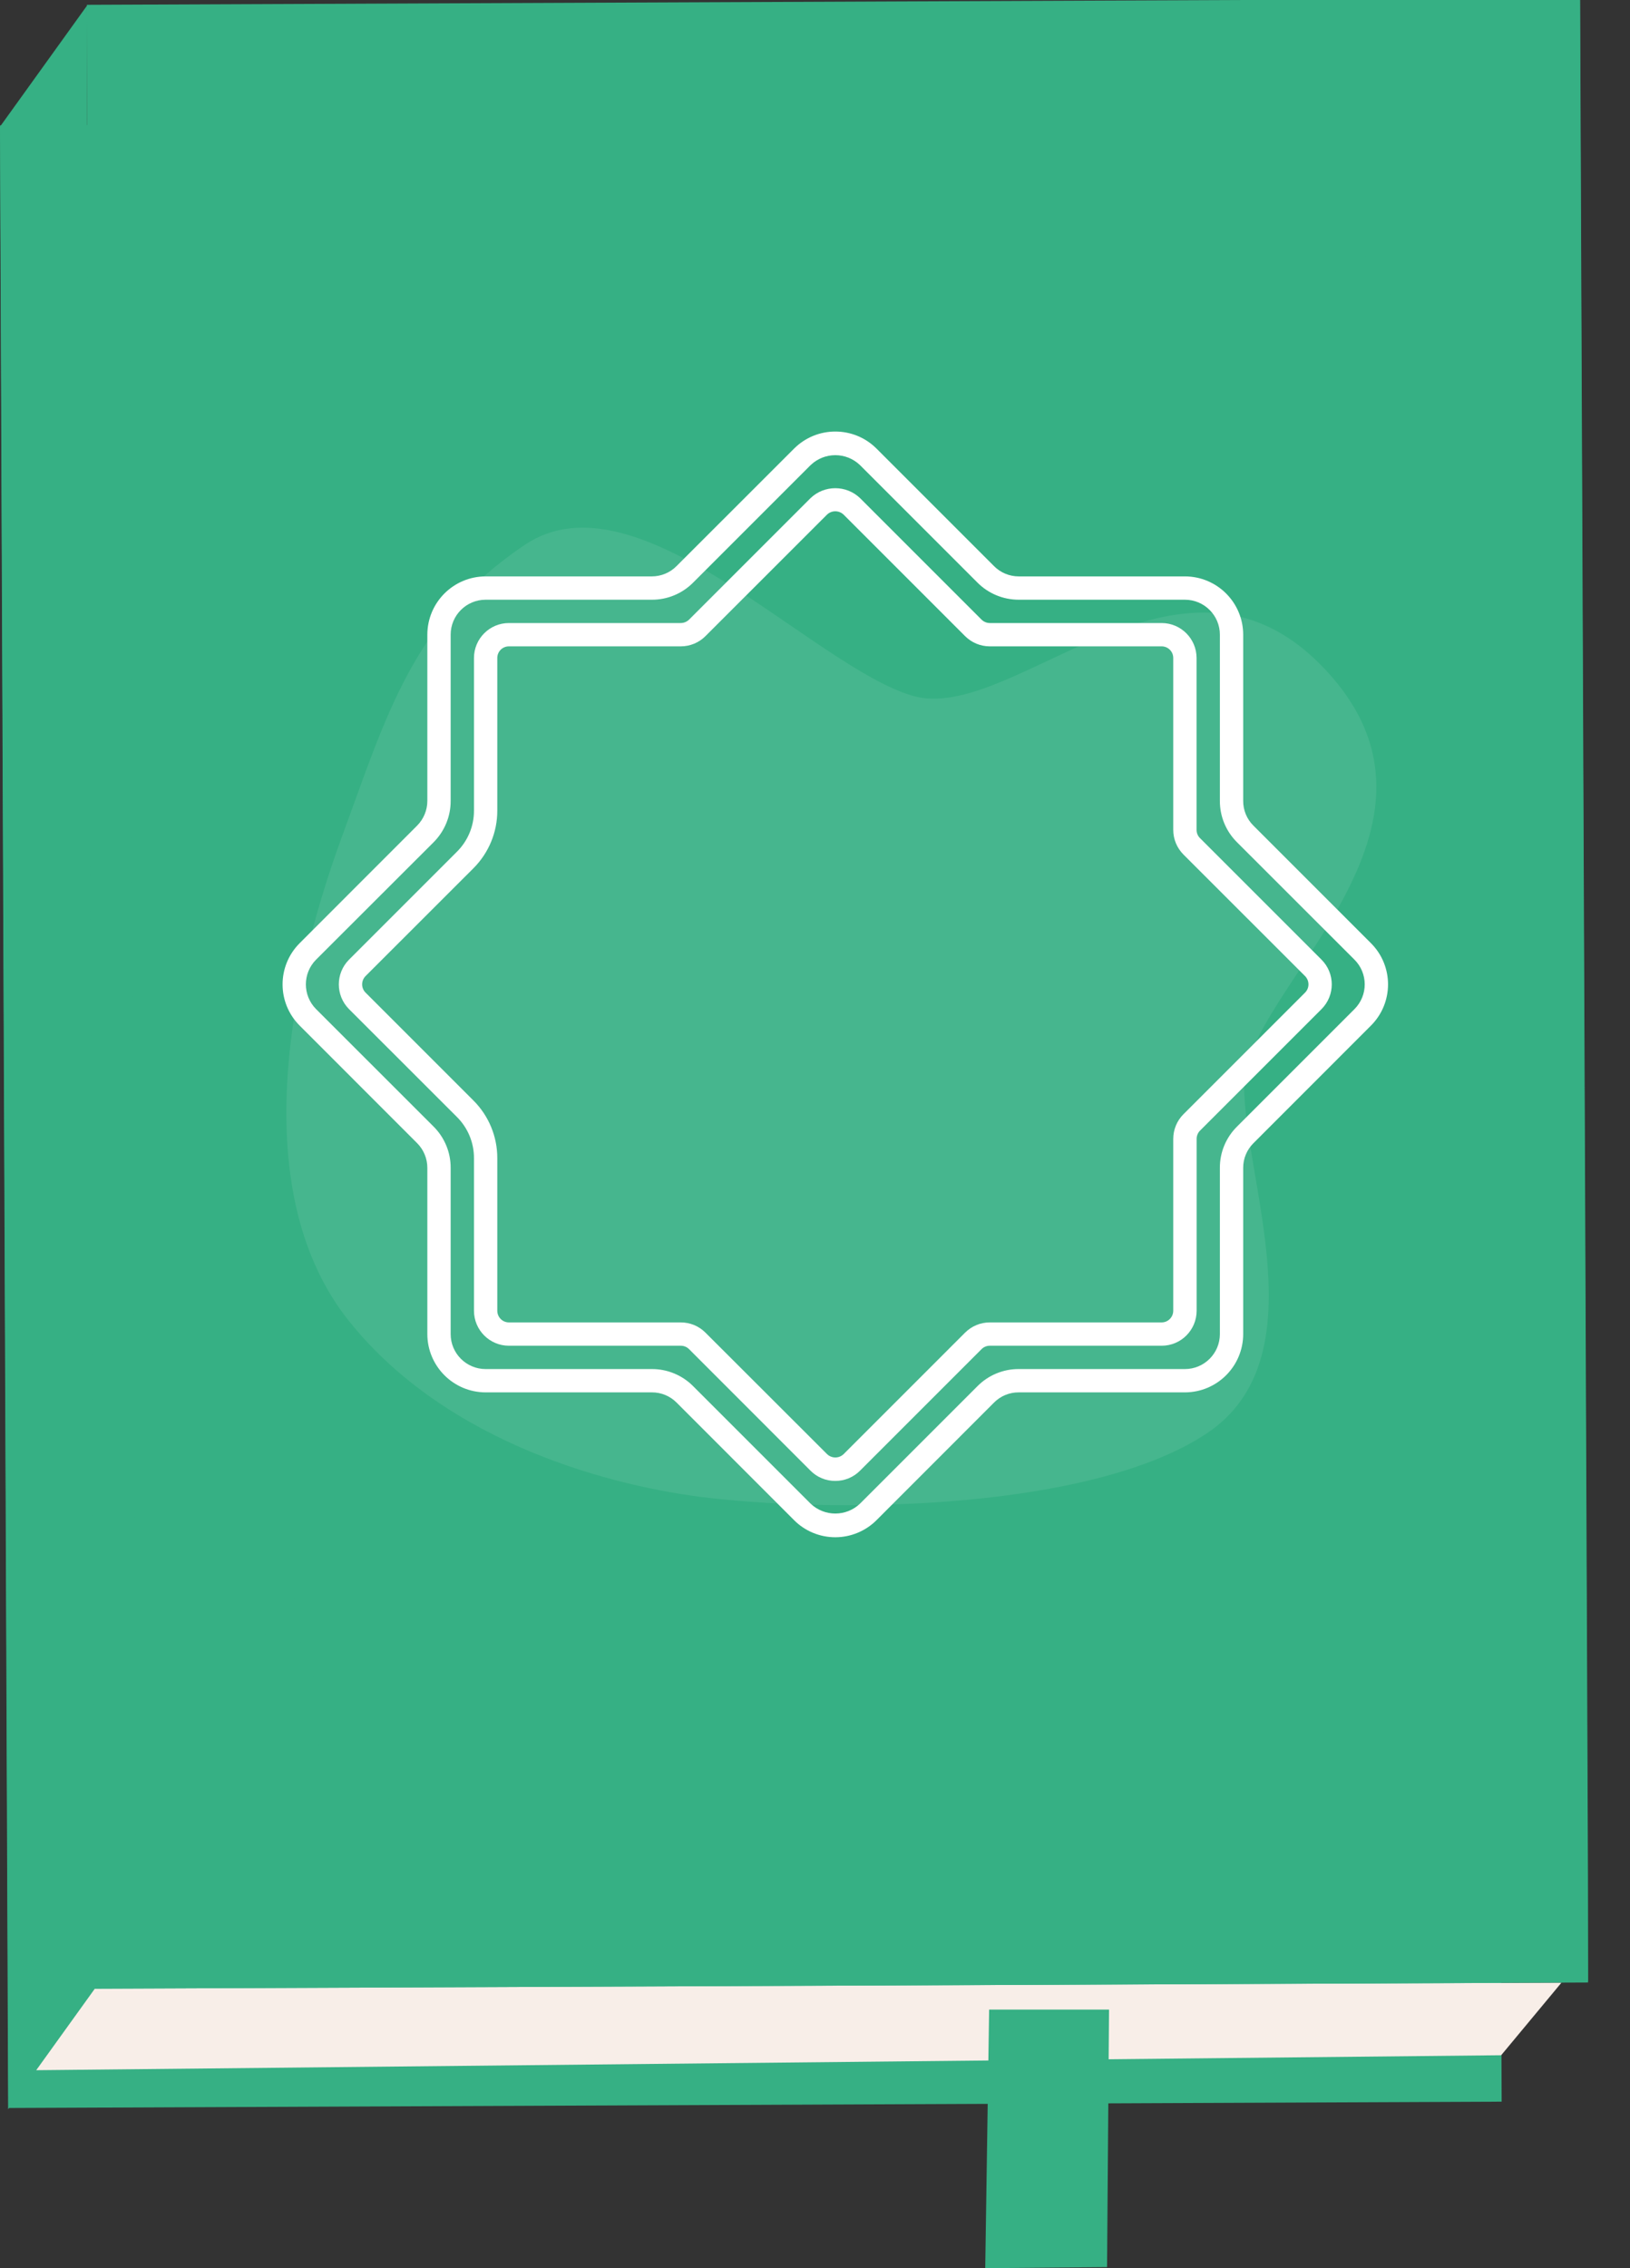 <svg width="23" height="32" viewBox="0 0 23 32" fill="none" xmlns="http://www.w3.org/2000/svg">
<rect x="0" y="0" width="23" height="32" fill="#333333" stroke="none"/>
<g clip-path="url(#clip0_1_1775)">
<path d="M21.072 1.68L0.002 1.769L0.119 29.74L21.189 29.651L21.072 1.68Z" fill="#36B084"/>
<path d="M1.223 0.086L0 1.787L0.115 29.758L1.338 28.057L1.223 0.086Z" fill="#36B084"/>
<path d="M1.338 28.057L22.033 27.972L21.182 28.996L0.511 29.207L1.338 28.057Z" fill="#F8EEE8"/>
<path d="M22.296 -0.02L1.226 0.068L1.343 28.039L22.413 27.951L22.296 -0.02Z" fill="#36B084"/>
<path d="M21.704 0.594L21.814 27.386L1.926 27.468L1.816 0.68L21.704 0.598V0.594ZM22.293 0L1.223 0.087L1.337 28.057L22.408 27.97L22.293 0Z" fill="#36B084"/>
<path d="M13.902 32L15.621 31.985L15.649 28.352L13.957 28.352L13.902 32Z" fill="#36B084"/>
<path d="M3.756 5.861C3.715 5.842 3.68 5.812 3.655 5.775C3.63 5.737 3.617 5.693 3.616 5.647C3.614 4.784 3.955 3.955 4.563 3.342C5.172 2.729 5.998 2.383 6.862 2.379C6.924 2.379 6.983 2.404 7.027 2.448C7.071 2.492 7.096 2.551 7.096 2.614C7.096 2.676 7.071 2.735 7.027 2.779C6.983 2.823 6.924 2.848 6.862 2.848C6.122 2.852 5.414 3.149 4.893 3.675C4.372 4.2 4.081 4.911 4.083 5.651C4.083 5.712 4.059 5.772 4.015 5.816C3.972 5.86 3.912 5.885 3.85 5.885C3.818 5.884 3.786 5.875 3.756 5.861Z" fill="#36B084"/>
<path d="M19.617 5.795C19.575 5.777 19.54 5.747 19.515 5.709C19.49 5.671 19.477 5.627 19.477 5.581C19.472 4.842 19.175 4.134 18.649 3.613C18.124 3.092 17.413 2.801 16.674 2.803C16.611 2.803 16.552 2.779 16.508 2.735C16.464 2.691 16.439 2.631 16.439 2.569C16.439 2.507 16.464 2.447 16.508 2.404C16.552 2.36 16.611 2.335 16.674 2.335C17.537 2.333 18.367 2.673 18.98 3.281C19.594 3.889 19.941 4.716 19.945 5.58C19.946 5.61 19.94 5.641 19.928 5.669C19.916 5.698 19.899 5.724 19.878 5.746C19.856 5.767 19.83 5.785 19.802 5.797C19.773 5.808 19.743 5.815 19.712 5.815C19.679 5.815 19.647 5.808 19.617 5.795Z" fill="#36B084"/>
<path d="M16.672 25.662C16.623 25.641 16.583 25.603 16.558 25.555C16.534 25.508 16.526 25.453 16.537 25.4C16.548 25.348 16.577 25.301 16.618 25.267C16.66 25.233 16.712 25.214 16.765 25.214C17.132 25.212 17.494 25.139 17.832 24.997C18.171 24.855 18.477 24.648 18.735 24.388C18.994 24.128 19.198 23.819 19.337 23.48C19.475 23.141 19.546 22.777 19.544 22.411C19.544 22.349 19.569 22.289 19.613 22.245C19.657 22.201 19.716 22.177 19.778 22.177C19.84 22.177 19.9 22.201 19.944 22.245C19.988 22.289 20.013 22.349 20.013 22.411C20.016 23.275 19.676 24.106 19.067 24.719C18.459 25.333 17.631 25.68 16.767 25.684C16.734 25.683 16.702 25.676 16.672 25.662Z" fill="#36B084"/>
<path d="M5.634 25.449C5.057 25.194 4.566 24.779 4.22 24.251C3.874 23.724 3.689 23.108 3.686 22.477C3.686 22.415 3.71 22.355 3.754 22.311C3.798 22.267 3.858 22.243 3.92 22.243C3.982 22.243 4.041 22.267 4.085 22.311C4.129 22.355 4.154 22.415 4.154 22.477C4.157 23.217 4.454 23.925 4.98 24.446C5.506 24.968 6.217 25.259 6.957 25.256C6.987 25.256 7.018 25.262 7.046 25.274C7.075 25.285 7.101 25.303 7.122 25.324C7.144 25.346 7.161 25.372 7.173 25.4C7.185 25.429 7.191 25.459 7.191 25.49C7.191 25.521 7.185 25.551 7.173 25.579C7.161 25.608 7.144 25.634 7.122 25.655C7.101 25.677 7.075 25.694 7.046 25.706C7.018 25.718 6.987 25.724 6.957 25.724C6.501 25.726 6.051 25.632 5.634 25.449Z" fill="#36B084"/>
<path d="M18.642 9.386C20.891 11.678 17.555 13.962 17.555 15.31C17.555 16.658 18.616 19.16 17.032 20.22C15.448 21.279 11.983 21.359 10.003 21.133C8.671 20.98 6.319 20.38 4.927 18.641C3.534 16.902 4.003 14.03 4.834 11.779C5.45 10.106 5.827 8.742 7.411 7.683C8.996 6.624 11.473 9.41 12.88 9.817C14.287 10.225 16.628 7.333 18.642 9.386Z" fill="white" fill-opacity="0.08"/>
<path d="M11.786 21.688C11.568 21.688 11.358 21.601 11.205 21.447L9.547 19.788C9.454 19.695 9.329 19.643 9.198 19.644H6.852C6.398 19.643 6.031 19.275 6.03 18.822V16.476C6.03 16.346 5.978 16.22 5.886 16.128L4.228 14.469C3.907 14.148 3.907 13.628 4.228 13.307L5.886 11.648C5.978 11.555 6.03 11.43 6.03 11.299V8.954C6.031 8.5 6.398 8.133 6.852 8.132H9.197C9.328 8.132 9.454 8.08 9.546 7.987L11.205 6.329C11.526 6.008 12.047 6.008 12.368 6.329L14.026 7.987C14.118 8.08 14.244 8.132 14.375 8.132H16.72C17.174 8.133 17.541 8.5 17.542 8.954V11.299C17.541 11.43 17.593 11.556 17.686 11.648L19.345 13.307C19.666 13.628 19.666 14.148 19.345 14.469L17.687 16.128C17.594 16.22 17.541 16.346 17.542 16.476V18.822C17.541 19.275 17.174 19.643 16.72 19.644H14.375C14.244 19.643 14.118 19.695 14.026 19.788L12.368 21.447C12.214 21.601 12.004 21.688 11.786 21.688ZM6.852 8.461C6.58 8.461 6.359 8.682 6.359 8.954V11.299C6.36 11.518 6.273 11.727 6.119 11.882L4.46 13.539C4.268 13.732 4.268 14.044 4.46 14.237L6.119 15.895C6.273 16.049 6.36 16.258 6.359 16.476V18.822C6.359 19.094 6.58 19.315 6.852 19.315H9.197C9.416 19.314 9.626 19.401 9.78 19.556L11.438 21.214C11.633 21.4 11.94 21.4 12.135 21.214L13.793 19.556C13.947 19.401 14.157 19.314 14.375 19.315H16.72C16.992 19.315 17.213 19.094 17.213 18.822V16.476C17.212 16.258 17.299 16.049 17.454 15.895L19.112 14.237C19.305 14.044 19.305 13.732 19.112 13.539L17.454 11.882C17.299 11.728 17.212 11.518 17.213 11.299V8.954C17.213 8.682 16.992 8.461 16.72 8.461H14.375C14.157 8.461 13.947 8.375 13.793 8.22L12.135 6.562C11.94 6.375 11.633 6.375 11.438 6.562L9.78 8.22C9.626 8.375 9.416 8.462 9.198 8.461H6.852Z" fill="white"/>
<path d="M11.786 20.893C11.655 20.894 11.529 20.842 11.437 20.749L9.723 19.034C9.692 19.003 9.65 18.986 9.606 18.986H7.181C6.909 18.986 6.688 18.765 6.688 18.492V16.34C6.689 16.122 6.602 15.912 6.447 15.758L4.925 14.237C4.733 14.044 4.733 13.732 4.925 13.539L6.447 12.017C6.602 11.863 6.689 11.654 6.688 11.435V9.283C6.688 9.011 6.909 8.79 7.181 8.79H9.606C9.65 8.79 9.692 8.772 9.723 8.742L11.438 7.027C11.633 6.841 11.94 6.841 12.135 7.027L13.85 8.742C13.881 8.772 13.923 8.79 13.966 8.79H16.391C16.663 8.79 16.884 9.011 16.884 9.283V11.708C16.884 11.752 16.901 11.793 16.932 11.824L18.647 13.539C18.84 13.732 18.84 14.044 18.647 14.237L16.933 15.951C16.902 15.982 16.885 16.024 16.885 16.068V18.492C16.885 18.765 16.664 18.986 16.392 18.986H13.966C13.923 18.986 13.881 19.003 13.85 19.034L12.135 20.749C12.043 20.842 11.917 20.894 11.786 20.893ZM9.955 18.802L11.671 20.516C11.736 20.578 11.838 20.578 11.903 20.516L13.617 18.802C13.71 18.709 13.835 18.657 13.966 18.657H16.391C16.482 18.657 16.555 18.583 16.555 18.492V16.068C16.555 15.937 16.607 15.811 16.7 15.719L18.415 14.004C18.479 13.94 18.479 13.836 18.415 13.771L16.7 12.057C16.607 11.964 16.555 11.839 16.555 11.708V9.283C16.555 9.192 16.482 9.119 16.391 9.119H13.966C13.835 9.119 13.71 9.067 13.617 8.974L11.903 7.26C11.838 7.198 11.735 7.198 11.67 7.26L9.955 8.974C9.863 9.067 9.737 9.119 9.606 9.119H7.181C7.09 9.119 7.017 9.192 7.017 9.283V11.435C7.018 11.741 6.896 12.034 6.68 12.25L5.158 13.771C5.094 13.836 5.094 13.94 5.158 14.004L6.68 15.526C6.896 15.741 7.018 16.035 7.017 16.34V18.492C7.017 18.583 7.09 18.657 7.181 18.657H9.606C9.737 18.657 9.863 18.709 9.955 18.802Z" fill="white"/>
</g>
<defs>
<clipPath id="clip0_1_1775">
<rect width="22.407" height="32" fill="white"/>
</clipPath>
</defs>
</svg>
